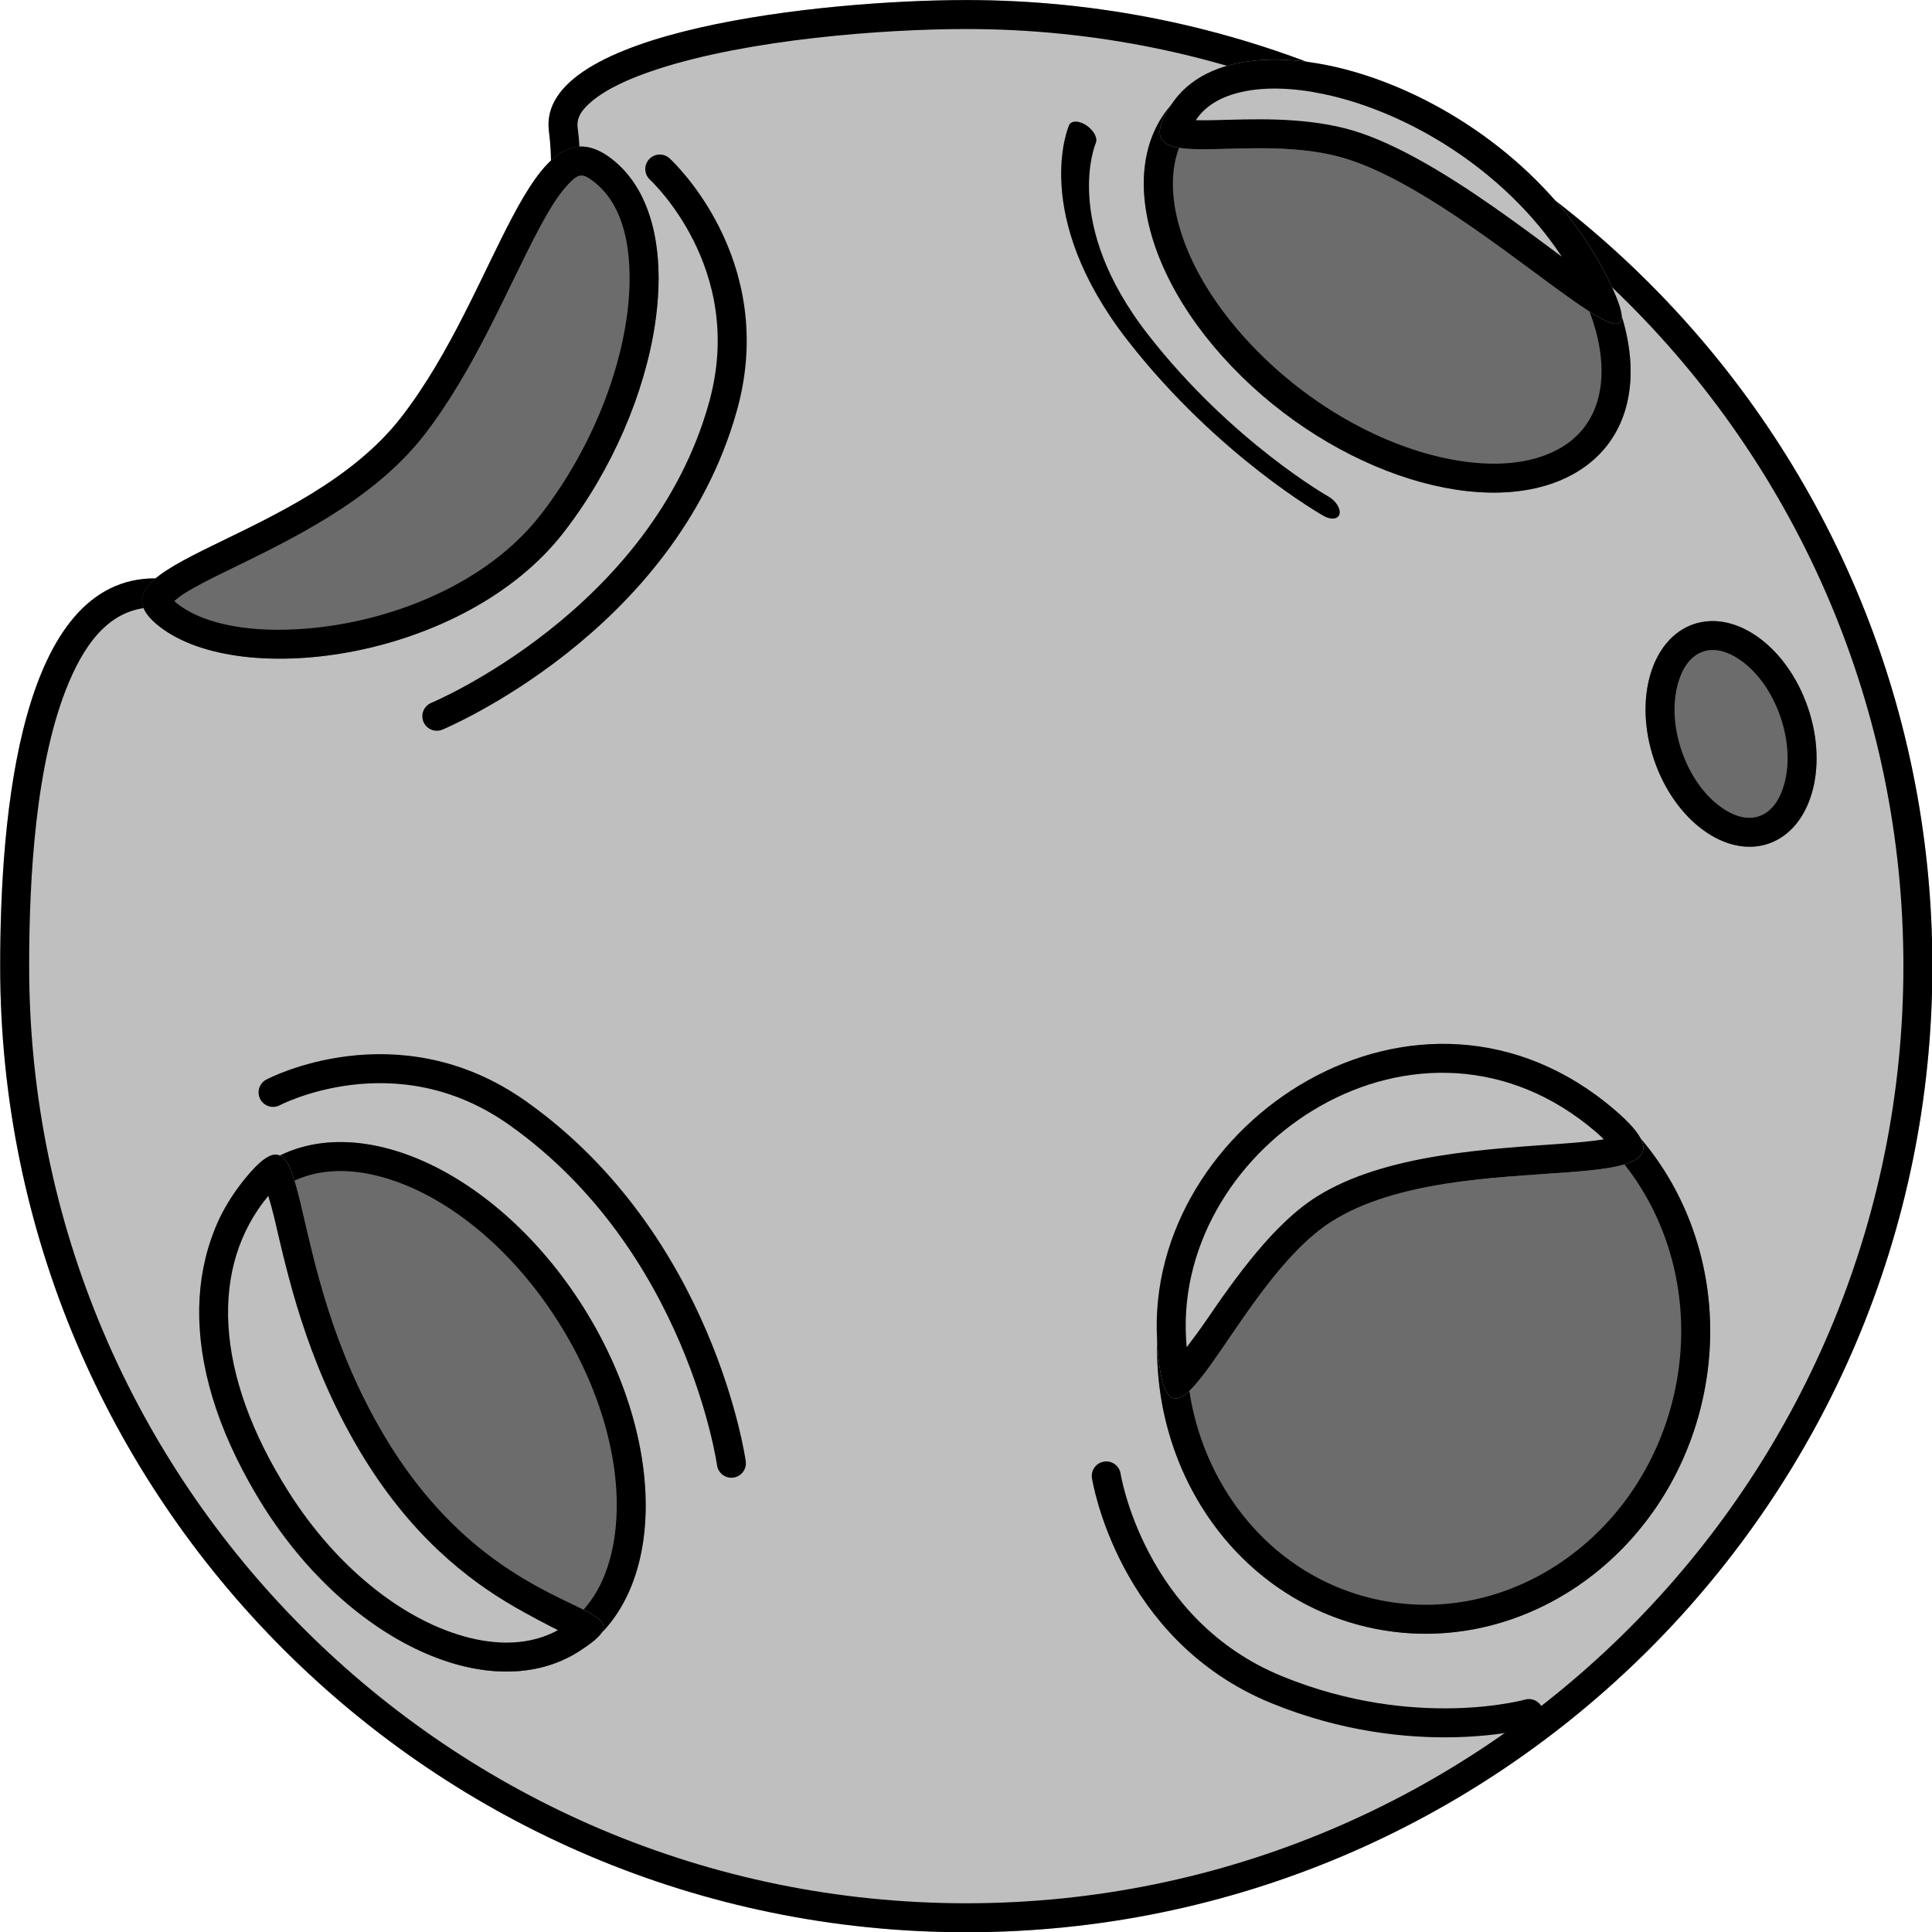 <?xml version="1.0" encoding="UTF-8" standalone="no"?>
<!DOCTYPE svg PUBLIC "-//W3C//DTD SVG 1.1//EN" "http://www.w3.org/Graphics/SVG/1.1/DTD/svg11.dtd">
<svg width="100%" height="100%" viewBox="0 0 200 200" version="1.1" xmlns="http://www.w3.org/2000/svg" xmlns:xlink="http://www.w3.org/1999/xlink" xml:space="preserve" xmlns:serif="http://www.serif.com/" style="fill-rule:evenodd;clip-rule:evenodd;stroke-linecap:round;stroke-linejoin:round;stroke-miterlimit:1.5;">
    <g transform="matrix(1,0,0,1,-232,-247)">
        <g id="asteroid2" transform="matrix(1.439,0,0,1.439,63.655,203.835)">
            <rect x="117" y="30" width="139" height="139" style="fill:none;"/>
            <clipPath id="_clip1">
                <rect x="117" y="30" width="139" height="139"/>
            </clipPath>
            <g clip-path="url(#_clip1)">
                <g>
                    <g transform="matrix(0.657,0.225,-0.225,0.657,129.953,20.748)">
                        <path d="M76,104.888C76,104.888 91.097,99.144 94,83C96.722,67.858 91,57 91,57" style="fill:none;stroke:black;stroke-width:3px;"/>
                    </g>
                    <g transform="matrix(0.684,0.122,-0.122,0.684,128.786,10.299)">
                        <ellipse cx="56" cy="97" rx="24" ry="28" style="fill:rgb(108,108,108);"/>
                        <path d="M56,69C69.246,69 80,81.546 80,97C80,112.454 69.246,125 56,125C42.754,125 32,112.454 32,97C32,81.546 42.754,69 56,69ZM56,72C67.727,72 77,83.318 77,97C77,110.682 67.727,122 56,122C44.273,122 35,110.682 35,97C35,83.318 44.273,72 56,72Z"/>
                    </g>
                    <g transform="matrix(0.692,0.124,-0.122,0.684,128.549,10.257)">
                        <path d="M56,69C69.246,69 45.871,79.472 45.846,97.082C45.82,115.479 66.373,125.804 53.127,125.804C39.881,125.804 32,112.454 32,97C32,81.546 42.754,69 56,69Z" style="fill:rgb(173,173,173);"/>
                        <path d="M56,69C69.246,69 45.871,79.472 45.846,97.082C45.82,115.479 66.373,125.804 53.127,125.804C39.881,125.804 32,112.454 32,97C32,81.546 42.754,69 56,69ZM55.784,72.003C44.153,72.138 34.968,83.394 34.968,97C34.968,110.648 41.429,122.804 53.127,122.804C53.403,122.804 53.658,122.8 53.895,122.791C53.394,121.997 52.751,121.098 52.036,120.095C48.278,114.823 42.864,107.014 42.878,97.078C42.892,87.468 49.096,79.716 53.671,74.456C54.452,73.558 55.174,72.74 55.784,72.003Z"/>
                    </g>
                </g>
                <g transform="matrix(0.695,0,0,0.695,-44.24,30)">
                    <path d="M332,0C387.192,0 432,44.808 432,100C432,155.192 387.192,200 332,200C276.808,200 232,155.192 232,100C232,84.356 234.035,59.719 248.129,59.861C255.068,59.93 268.184,51.535 275.801,43.809C284.335,35.153 290.257,24.842 288.799,13.562C287.45,3.126 317.251,0 332,0Z" style="fill:rgb(191,191,191);"/>
                    <path d="M332,0C387.192,0 432,44.808 432,100C432,155.192 387.192,200 332,200C276.808,200 232,155.192 232,100C232,84.356 234.035,59.719 248.129,59.861C255.068,59.93 268.184,51.535 275.801,43.809C284.335,35.153 290.257,24.842 288.799,13.562C287.45,3.126 317.251,0 332,0ZM332,3C385.536,3 429,46.464 429,100C429,153.536 385.536,197 332,197C278.464,197 235,153.536 235,100C235,90.976 235.635,78.83 239.125,70.594C241.016,66.131 243.694,62.816 248.099,62.86C251.24,62.892 255.533,61.496 260.065,59.123C266.334,55.842 273.168,50.752 277.937,45.915C287.151,36.571 293.348,25.355 291.774,13.178C291.635,12.095 292.312,11.25 293.273,10.454C294.886,9.116 297.285,8.048 300.103,7.133C309.535,4.068 323.402,3 332,3Z"/>
                </g>
                <g transform="matrix(1,0,0,1,5.485,5.56)">
                    <g transform="matrix(-0.144,0.68,-0.68,-0.144,273.354,94.036)">
                        <path d="M76,104.888C76,104.888 91.097,99.144 94,83C96.722,67.858 91,57 91,57" style="fill:none;stroke:black;stroke-width:3px;"/>
                    </g>
                    <g transform="matrix(0.678,0.155,-0.155,0.678,139.606,10.562)">
                        <ellipse cx="140.5" cy="130.5" rx="28.5" ry="30.5" style="fill:rgb(108,108,108);"/>
                        <path d="M140.5,100C156.23,100 169,113.667 169,130.5C169,147.333 156.23,161 140.5,161C124.77,161 112,147.333 112,130.5C112,113.667 124.77,100 140.5,100ZM140.5,103C154.632,103 166,115.376 166,130.5C166,145.624 154.632,158 140.5,158C126.368,158 115,145.624 115,130.5C115,115.376 126.368,103 140.5,103Z"/>
                    </g>
                    <g transform="matrix(0.678,0.155,-0.155,0.678,139.606,10.562)">
                        <path d="M153.534,103.182C167.44,110.534 138.716,109.69 127.537,120.878C118.966,129.454 117.264,153.036 112.608,136.86C106.4,115.288 129.817,90.644 153.534,103.182Z" style="fill:rgb(191,191,191);"/>
                        <path d="M153.534,103.182C167.44,110.534 138.716,109.69 127.537,120.878C118.966,129.454 117.264,153.036 112.608,136.86C106.4,115.288 129.817,90.644 153.534,103.182ZM153.033,106.366C152.749,106.183 152.441,105.998 152.131,105.834C130.885,94.602 109.93,116.705 115.491,136.03C115.585,136.354 115.676,136.661 115.767,136.95C116.224,135.942 116.723,134.8 117.128,133.77C119.129,128.68 121.724,122.45 125.414,118.757C131.33,112.837 141.82,109.954 149.059,107.724C150.581,107.256 151.938,106.817 153.033,106.366Z"/>
                    </g>
                </g>
                <g transform="matrix(0.294,-0.956,0.956,0.294,28.349,242.747)">
                    <g transform="matrix(0.231,0.656,-0.656,0.231,249.454,-0.358)">
                        <path d="M63.135,113.84C63.135,113.84 86.886,105.083 94,83C98.718,68.356 88.449,58.222 88.449,58.222" style="fill:none;stroke:black;stroke-width:3px;"/>
                    </g>
                    <g transform="matrix(0.65,0.246,-0.246,0.65,155.362,-3.696)">
                        <path d="M104.12,56.418C120.677,56.418 138.596,46.475 138.596,57.238C138.596,68 121.557,77 105,77C88.443,77 71.669,60.719 71.669,49.957C71.669,39.194 87.562,56.418 104.12,56.418Z" style="fill:rgb(108,108,108);"/>
                        <path d="M104.12,56.418C120.677,56.418 138.596,46.475 138.596,57.238C138.596,68 121.557,77 105,77C88.443,77 71.669,60.719 71.669,49.957C71.669,39.194 87.562,56.418 104.12,56.418ZM74.696,49.525C74.679,49.67 74.669,49.821 74.669,49.957C74.669,53.672 77.152,58.065 80.845,62.1C86.737,68.536 95.883,74 105,74C114.251,74 123.678,71.03 129.728,66.451C133.211,63.815 135.596,60.7 135.596,57.238C135.596,56.577 135.572,56.069 135.269,55.747C134.963,55.422 134.474,55.36 133.916,55.292C132.348,55.101 130.36,55.351 128.082,55.747C121.39,56.913 112.578,59.418 104.12,59.418C95.367,59.418 86.754,54.976 80.365,51.846C78.67,51.015 77.151,50.291 75.852,49.83C75.491,49.701 75.044,49.596 74.696,49.525Z"/>
                    </g>
                </g>
                <g transform="matrix(-0.8,-0.6,0.6,-0.8,279.317,304.488)">
                    <g transform="matrix(0.231,0.656,-0.656,0.231,249.454,-0.358)">
                        <path d="M66.092,114.959C66.092,114.959 86.886,105.083 94,83C98.718,68.356 88.449,58.222 88.449,58.222" style="fill:none;stroke:black;stroke-width:3px;"/>
                    </g>
                    <g transform="matrix(0.65,0.246,-0.246,0.65,155.362,-3.696)">
                        <ellipse cx="105" cy="57.5" rx="30" ry="19.5" style="fill:rgb(108,108,108);"/>
                        <path d="M105,38C121.557,38 135,46.738 135,57.5C135,68.262 121.557,77 105,77C88.443,77 75,68.262 75,57.5C75,46.738 88.443,38 105,38ZM105,41C114.106,41 122.213,43.794 127.218,48.232C130.165,50.843 132,54.016 132,57.5C132,60.984 130.165,64.157 127.218,66.768C122.213,71.206 114.106,74 105,74C95.894,74 87.787,71.206 82.782,66.768C79.835,64.157 78,60.984 78,57.5C78,54.016 79.835,50.843 82.782,48.232C87.787,43.794 95.894,41 105,41Z"/>
                    </g>
                    <g transform="matrix(0.65,0.246,-0.246,0.65,155.362,-3.696)">
                        <path d="M105,38C121.557,38 132.09,44.992 135.081,55.331C137.886,65.03 125.788,53.16 104.783,52.486C80.627,51.71 75,68.262 75,57.5C75,46.738 88.443,38 105,38Z" style="fill:rgb(191,191,191);"/>
                        <path d="M105,38C121.557,38 132.09,44.992 135.081,55.331C137.886,65.03 125.788,53.16 104.783,52.486C80.627,51.71 75,68.262 75,57.5C75,46.738 88.443,38 105,38ZM132.037,55.637C129.145,46.667 119.568,41 105,41C95.894,41 87.787,43.794 82.782,48.232C80.015,50.684 78.228,53.632 78.021,56.867C79.26,56.126 80.884,55.186 82.476,54.355C87.359,51.808 94.53,49.155 104.879,49.487C115.766,49.837 124.351,53.057 129.844,54.964C130.552,55.209 131.342,55.444 132.037,55.637Z"/>
                    </g>
                </g>
                <g transform="matrix(0.78,0.626,-0.363,0.452,93.221,-139.013)">
                    <g transform="matrix(-0.144,0.68,-0.68,-0.144,273.354,94.036)">
                        <path d="M76,104.888C76,104.888 91.097,99.144 94,83C96.722,67.858 91,57 91,57" style="fill:none;stroke:black;stroke-width:3.35px;"/>
                    </g>
                    <g transform="matrix(0.678,0.155,-0.155,0.678,139.606,10.562)">
                        <ellipse cx="140.5" cy="130.5" rx="28.5" ry="30.5" style="fill:rgb(108,108,108);"/>
                        <path d="M140.5,100C156.23,100 169,113.667 169,130.5C169,147.333 156.23,161 140.5,161C124.77,161 112,147.333 112,130.5C112,113.667 124.77,100 140.5,100ZM141.258,105.091C148.339,105.091 154.756,108.015 159.401,112.985C163.318,117.178 165.857,122.882 165.857,129.273C165.857,134.961 164.025,140.109 161.103,144.373C156.289,151.4 148.5,155.909 139.742,155.909C132.661,155.909 126.244,152.985 121.599,148.015C117.682,143.822 115.143,138.118 115.143,131.727C115.143,126.039 116.975,120.891 119.897,116.627C124.711,109.6 132.5,105.091 141.258,105.091Z"/>
                    </g>
                    <g transform="matrix(0.678,0.155,-0.155,0.678,139.606,10.562)">
                        <path d="M153.534,103.182C167.44,110.534 138.716,109.69 127.537,120.878C118.966,129.454 117.264,153.036 112.608,136.86C106.4,115.288 129.817,90.644 153.534,103.182Z" style="fill:rgb(191,191,191);"/>
                        <path d="M153.534,103.182C167.44,110.534 138.716,109.69 127.537,120.878C118.966,129.454 117.264,153.036 112.608,136.86C106.4,115.288 129.817,90.644 153.534,103.182ZM147.919,105.829C136.625,102.58 126.007,107.816 119.849,116.278C117.623,119.337 115.986,122.805 115.209,126.49C114.573,129.506 114.525,132.634 115.407,135.704C115.951,134.522 116.52,133.052 117.15,131.452C119.164,126.329 121.738,120.083 125.453,116.365C129.568,112.248 135.918,109.61 141.839,107.68C143.979,106.983 146.058,106.386 147.919,105.829Z"/>
                    </g>
                </g>
                <g transform="matrix(0.224,0.658,-0.503,0.171,148.156,-300.263)">
                    <ellipse cx="565" cy="66" rx="12" ry="11" style="fill:rgb(108,108,108);"/>
                    <path d="M565,55C571.623,55 577,59.929 577,66C577,72.071 571.623,77 565,77C558.377,77 553,72.071 553,66C553,59.929 558.377,55 565,55ZM565,58.926C567.635,58.926 570.034,59.855 571.763,61.439C573.065,62.633 574,64.179 574,66C574,67.821 573.065,69.367 571.763,70.561C570.034,72.145 567.635,73.074 565,73.074C562.365,73.074 559.966,72.145 558.237,70.561C556.935,69.367 556,67.821 556,66C556,64.179 556.935,62.633 558.237,61.439C559.966,59.855 562.365,58.926 565,58.926Z"/>
                </g>
            </g>
        </g>
    </g>
</svg>
